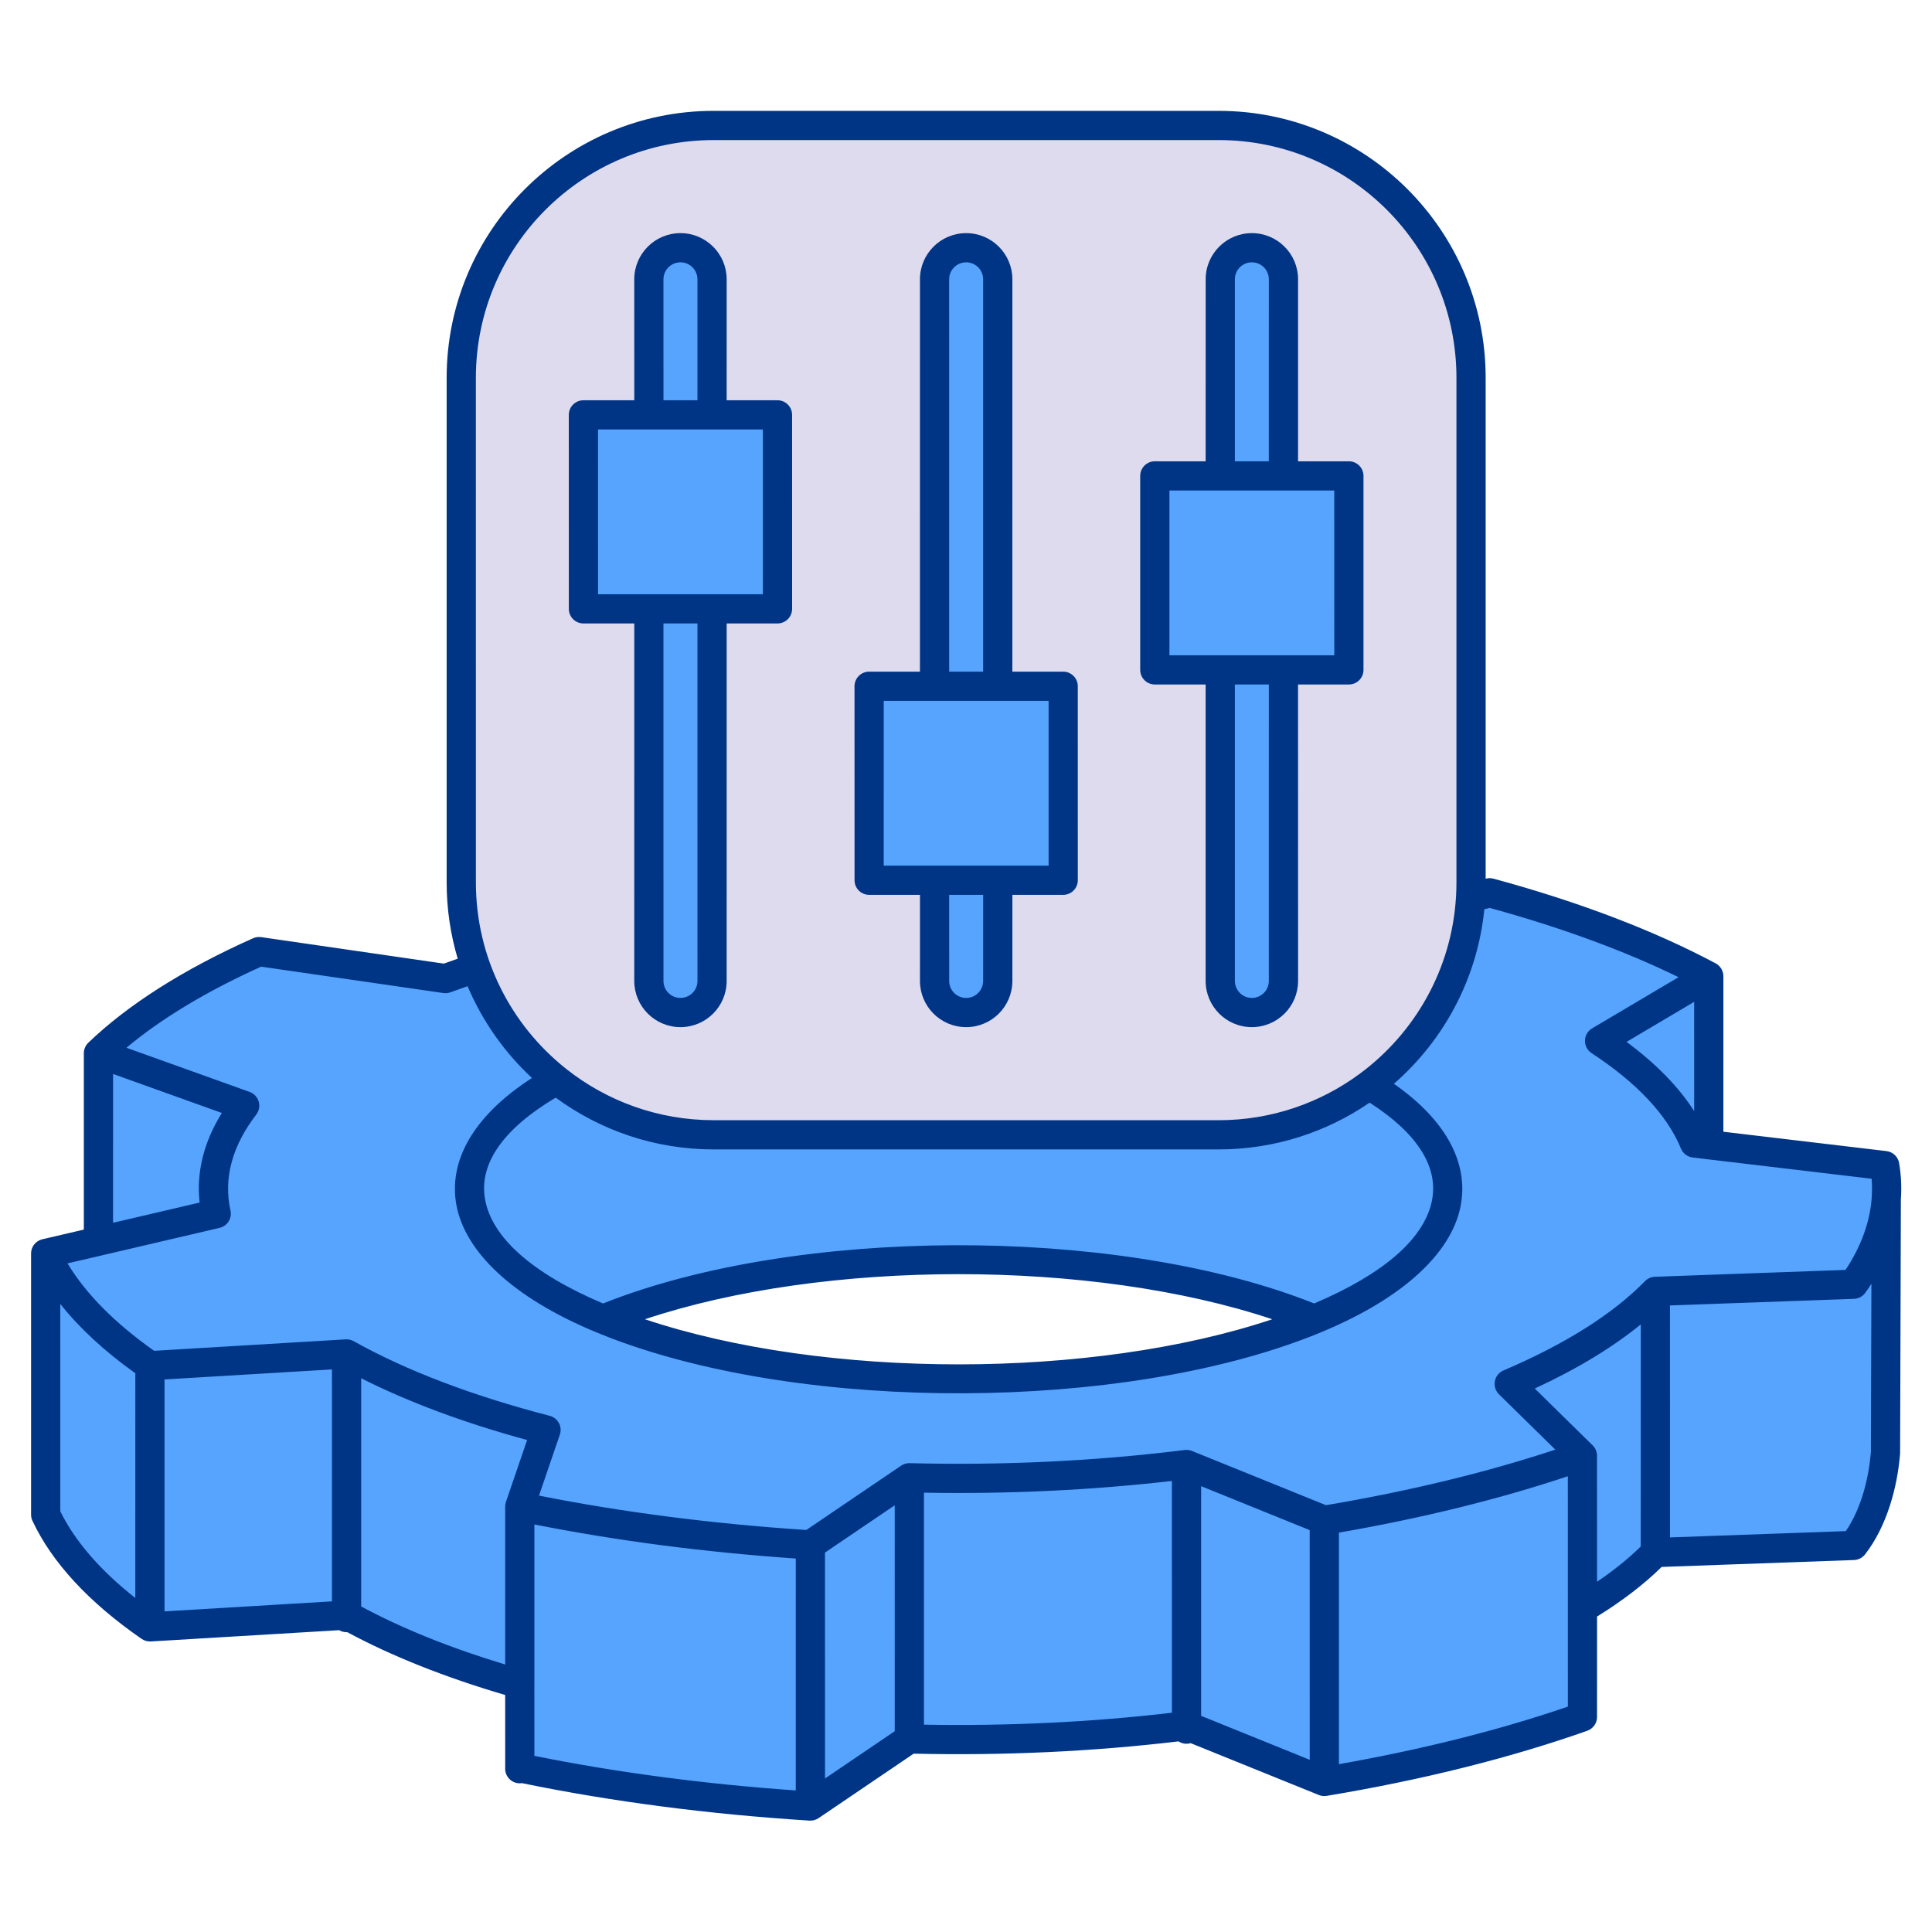 <svg xmlns="http://www.w3.org/2000/svg" xmlns:xlink="http://www.w3.org/1999/xlink" width="500" zoomAndPan="magnify" viewBox="0 0 375 375" height="500" preserveAspectRatio="xMidYMid meet" version="1.0"><defs><clipPath id="43ffcea860"><path d="M 6.027 21 L 369.027 21 L 369.027 354 L 6.027 354 Z M 6.027 21 " clip-rule="nonzero"/></clipPath></defs><path fill="#57a4fe" d="M 8.863 243.297 L 41.965 235.57 C 40.391 228.504 42.262 221.391 47.488 214.602 L 19.105 204.426 C 26.605 197.219 37.145 190.555 50.273 184.695 L 86.461 189.941 C 88.395 189.223 90.379 188.531 92.406 187.863 C 95.527 196.508 101.008 204.027 108.078 209.641 C 82.758 223.777 85.852 243.238 117.023 256.059 C 117.859 256.406 118.719 256.746 119.598 257.078 C 157.031 271.344 217.195 271.102 253.879 256.555 C 254.289 256.391 254.695 256.23 255.09 256.059 C 285.676 243.48 289.121 224.609 265.719 210.613 C 276.984 202.234 284.543 189.141 285.438 174.266 L 289.137 173.281 C 305.527 177.723 319.898 183.199 331.668 189.488 L 310.469 202.035 C 319.766 208.133 326.02 214.855 328.891 221.852 L 365.82 226.238 C 366.176 228.391 366.273 230.555 366.117 232.707 C 365.707 238.301 363.574 243.863 359.75 249.27 L 321.305 250.652 C 314.836 257.277 305.211 263.371 292.93 268.609 L 307.145 282.562 C 292.348 287.785 275.41 292.016 257.043 295.078 L 230.293 284.258 C 212.934 286.418 194.688 287.289 176.492 286.82 L 157.289 299.848 C 137.555 298.605 118.492 296.098 100.879 292.422 L 105.977 277.539 C 90.797 273.621 77.66 268.609 67.262 262.789 L 29.098 265.074 C 19.289 258.297 12.457 250.941 8.863 243.297 Z M 8.863 243.297 " fill-opacity="1" fill-rule="evenodd"/><path fill="#57a4fe" d="M 19.105 204.426 L 19.105 240.906 L 41.965 235.57 C 40.391 228.504 42.262 221.391 47.488 214.602 Z M 19.105 204.426 " fill-opacity="1" fill-rule="evenodd"/><path fill="#dedbef" d="M 92.406 187.863 C 90.543 182.684 89.523 177.098 89.523 171.281 L 89.523 73.328 C 89.523 46.293 111.48 24.348 138.527 24.348 L 236.523 24.348 C 263.57 24.348 285.527 46.293 285.527 73.328 L 285.527 171.281 C 285.527 172.289 285.492 173.281 285.438 174.266 C 284.543 189.141 276.984 202.234 265.719 210.613 C 257.566 216.672 247.465 220.258 236.523 220.258 L 138.527 220.258 C 127.02 220.258 116.438 216.289 108.078 209.641 C 101.008 204.027 95.527 196.508 92.406 187.863 Z M 181.395 170.848 L 168.688 170.848 L 168.688 133.199 L 181.395 133.199 L 181.395 54.211 C 181.395 50.828 184.145 48.078 187.527 48.078 C 190.906 48.078 193.656 50.828 193.656 54.211 L 193.656 133.199 L 206.363 133.199 L 206.363 170.848 L 193.656 170.848 L 193.656 190.402 C 193.656 193.781 190.906 196.531 187.527 196.531 C 184.145 196.531 181.395 193.781 181.395 190.402 Z M 236.848 130.023 L 224.145 130.023 L 224.145 92.371 L 236.848 92.371 L 236.848 54.211 C 236.848 50.828 239.594 48.078 242.98 48.078 C 246.363 48.078 249.109 50.828 249.109 54.211 L 249.109 92.371 L 261.812 92.371 L 261.812 130.023 L 249.109 130.023 L 249.109 190.402 C 249.109 193.781 246.363 196.531 242.98 196.531 C 239.594 196.531 236.848 193.781 236.848 190.402 Z M 125.941 118.172 L 113.238 118.172 L 113.238 80.523 L 125.941 80.523 L 125.941 54.211 C 125.941 50.828 128.688 48.078 132.074 48.078 C 135.457 48.078 138.203 50.828 138.203 54.211 L 138.203 80.523 L 150.906 80.523 L 150.906 118.172 L 138.203 118.172 L 138.203 190.402 C 138.203 193.781 135.457 196.531 132.074 196.531 C 128.688 196.531 125.941 193.781 125.941 190.402 Z M 125.941 118.172 " fill-opacity="1" fill-rule="evenodd"/><path fill="#57a4fe" d="M 193.656 170.848 L 193.656 190.402 C 193.656 193.781 190.906 196.531 187.527 196.531 C 184.145 196.531 181.395 193.781 181.395 190.402 L 181.395 170.848 Z M 193.656 170.848 " fill-opacity="1" fill-rule="evenodd"/><path fill="#57a4fe" d="M 168.688 133.199 L 206.355 133.199 L 206.355 170.848 L 168.688 170.848 Z M 168.688 133.199 " fill-opacity="1" fill-rule="evenodd"/><path fill="#57a4fe" d="M 181.395 133.199 L 181.395 54.211 C 181.395 50.828 184.145 48.078 187.527 48.078 C 190.906 48.078 193.656 50.828 193.656 54.211 L 193.656 133.199 Z M 181.395 133.199 " fill-opacity="1" fill-rule="evenodd"/><path fill="#57a4fe" d="M 224.145 92.371 L 261.812 92.371 L 261.812 130.023 L 224.145 130.023 Z M 224.145 92.371 " fill-opacity="1" fill-rule="evenodd"/><path fill="#57a4fe" d="M 236.848 92.371 L 236.848 54.211 C 236.848 50.828 239.594 48.078 242.98 48.078 C 246.363 48.078 249.109 50.828 249.109 54.211 L 249.109 92.371 Z M 236.848 92.371 " fill-opacity="1" fill-rule="evenodd"/><path fill="#57a4fe" d="M 249.109 130.023 L 249.109 190.402 C 249.109 193.781 246.363 196.531 242.98 196.531 C 239.594 196.531 236.848 193.781 236.848 190.402 L 236.848 130.023 Z M 249.109 130.023 " fill-opacity="1" fill-rule="evenodd"/><path fill="#57a4fe" d="M 138.203 118.172 L 138.203 190.402 C 138.203 193.781 135.457 196.531 132.074 196.531 C 128.688 196.531 125.941 193.781 125.941 190.402 L 125.941 118.172 Z M 138.203 118.172 " fill-opacity="1" fill-rule="evenodd"/><path fill="#57a4fe" d="M 113.238 80.523 L 150.906 80.523 L 150.906 118.172 L 113.238 118.172 Z M 113.238 80.523 " fill-opacity="1" fill-rule="evenodd"/><path fill="#57a4fe" d="M 125.941 80.523 L 125.941 54.211 C 125.941 50.828 128.688 48.078 132.074 48.078 C 135.457 48.078 138.203 50.828 138.203 54.211 L 138.203 80.523 Z M 125.941 80.523 " fill-opacity="1" fill-rule="evenodd"/><path fill="#57a4fe" d="M 331.668 189.488 L 331.668 222.184 L 328.891 221.852 C 326.02 214.855 319.766 208.133 310.469 202.035 Z M 331.668 189.488 " fill-opacity="1" fill-rule="evenodd"/><path fill="#57a4fe" d="M 366.117 232.707 L 365.969 282.004 C 365.48 287.871 363.715 294.887 359.75 299.961 L 321.305 301.344 C 317.594 305.148 312.84 308.777 307.145 312.164 L 307.145 282.562 L 292.93 268.609 C 305.211 263.371 314.836 257.277 321.305 250.652 L 359.75 249.27 C 363.574 243.863 365.707 238.301 366.117 232.707 Z M 366.117 232.707 " fill-opacity="1" fill-rule="evenodd"/><path fill="#57a4fe" d="M 307.145 282.562 L 307.145 333.262 C 292.348 338.484 275.41 342.715 257.043 345.773 L 230.293 334.945 L 230.293 284.258 L 257.043 295.078 C 275.41 292.016 292.348 287.785 307.145 282.562 Z M 307.145 282.562 " fill-opacity="1" fill-rule="evenodd"/><path fill="#57a4fe" d="M 100.879 326.855 C 87.848 323.16 76.477 318.648 67.262 313.488 L 67.262 262.789 C 77.66 268.609 90.797 273.621 105.977 277.539 L 100.879 292.422 Z M 100.879 326.855 " fill-opacity="1" fill-rule="evenodd"/><path fill="#57a4fe" d="M 67.262 313.488 L 29.098 315.77 C 19.289 308.996 12.457 301.641 8.863 293.992 L 8.863 243.297 C 12.457 250.941 19.289 258.297 29.098 265.074 L 67.262 262.789 Z M 67.262 313.488 " fill-opacity="1" fill-rule="evenodd"/><path fill="#57a4fe" d="M 230.293 334.945 C 212.934 337.117 194.688 337.988 176.492 337.52 L 176.492 286.82 C 194.688 287.289 212.934 286.418 230.293 284.258 Z M 230.293 334.945 " fill-opacity="1" fill-rule="evenodd"/><path fill="#57a4fe" d="M 176.492 337.52 L 157.289 350.543 C 137.555 349.305 118.492 346.797 100.879 343.117 L 100.879 292.422 C 118.492 296.098 137.555 298.605 157.289 299.848 L 176.492 286.82 Z M 176.492 337.52 " fill-opacity="1" fill-rule="evenodd"/><path fill="#57a4fe" d="M 117.023 256.059 C 85.852 243.238 82.758 223.777 108.078 209.641 C 116.438 216.289 127.02 220.258 138.527 220.258 L 236.523 220.258 C 247.465 220.258 257.566 216.672 265.719 210.613 C 289.121 224.609 285.676 243.48 255.09 256.059 C 254.254 255.719 253.398 255.379 252.52 255.047 C 215.09 240.781 154.918 241.02 118.242 255.57 C 117.832 255.734 117.43 255.895 117.023 256.059 Z M 117.023 256.059 " fill-opacity="1" fill-rule="evenodd"/><g clip-path="url(#43ffcea860)"><path fill="#003586" d="M 6.031 294 L 6.031 243.305 C 6.035 242.875 6.125 242.449 6.312 242.07 C 6.688 241.305 7.383 240.738 8.219 240.543 C 8.219 240.543 11.688 239.734 16.273 238.664 L 16.273 204.43 C 16.273 203.648 16.598 202.914 17.145 202.387 C 24.852 194.992 35.641 188.125 49.121 182.113 C 49.617 181.898 50.152 181.82 50.688 181.895 C 50.688 181.895 86.164 187.035 86.156 187.039 C 87.039 186.715 87.934 186.395 88.844 186.082 C 87.445 181.391 86.695 176.426 86.695 171.285 L 86.695 73.332 C 86.699 44.734 109.918 21.516 138.527 21.516 L 236.531 21.516 C 265.141 21.516 288.367 44.734 288.367 73.332 L 288.367 170.559 L 288.41 170.547 C 288.895 170.418 289.398 170.418 289.883 170.547 C 306.5 175.059 321.07 180.617 333 186.984 C 333.008 186.988 333.008 186.988 333.004 186.988 C 333.898 187.465 334.484 188.387 334.512 189.426 C 334.512 189.449 334.512 189.469 334.512 189.492 L 334.508 219.668 L 366.16 223.426 C 367.414 223.574 368.418 224.535 368.625 225.781 C 369.016 228.129 369.121 230.477 368.957 232.82 C 368.957 232.82 368.809 282.012 368.812 282.016 C 368.809 282.09 368.805 282.168 368.805 282.238 C 368.801 282.242 368.801 282.242 368.801 282.246 C 368.27 288.613 366.289 296.203 361.996 301.715 C 361.48 302.375 360.699 302.773 359.863 302.801 C 359.863 302.801 322.523 304.145 322.527 304.141 C 319.109 307.5 314.91 310.723 309.988 313.77 L 309.984 333.266 C 309.988 334.465 309.223 335.539 308.09 335.941 C 293.152 341.215 276.07 345.488 257.52 348.574 C 257 348.664 256.465 348.605 255.988 348.41 C 255.988 348.41 236.246 340.418 231.117 338.348 C 230.859 338.422 230.59 338.465 230.301 338.465 C 229.727 338.465 229.195 338.293 228.742 338 C 212.113 339.98 194.703 340.789 177.344 340.383 L 158.887 352.898 C 158.363 353.25 157.75 353.418 157.113 353.379 C 137.621 352.152 118.77 349.695 101.312 346.109 C 101.18 346.133 101.031 346.141 100.887 346.141 C 99.324 346.141 98.051 344.871 98.055 343.305 L 98.051 343.18 C 98.051 343.145 98.051 343.113 98.059 343.078 L 98.055 329 C 86.344 325.555 76.008 321.441 67.41 316.805 C 67.363 316.805 67.312 316.805 67.266 316.805 C 66.746 316.805 66.258 316.668 65.84 316.418 L 29.273 318.605 C 28.637 318.641 28.012 318.465 27.488 318.105 C 17.199 310.996 10.066 303.23 6.305 295.203 C 6.121 294.828 6.035 294.418 6.031 294 Z M 11.703 253.102 L 11.707 293.352 C 14.59 299.203 19.508 304.84 26.262 310.168 L 26.266 266.551 C 20.266 262.27 15.395 257.758 11.703 253.102 Z M 19.703 243.688 C 15.867 244.578 13.105 245.223 13.105 245.223 C 16.672 251.152 22.344 256.844 29.918 262.191 C 29.918 262.191 67.098 259.969 67.098 259.969 C 67.156 259.965 67.219 259.961 67.27 259.961 C 67.762 259.965 68.238 260.094 68.656 260.324 C 78.871 266.043 91.781 270.945 106.688 274.805 C 107.457 275.004 108.102 275.508 108.477 276.203 C 108.859 276.898 108.922 277.715 108.664 278.465 C 108.664 278.465 104.621 290.297 104.621 290.297 C 120.93 293.539 138.426 295.785 156.508 296.965 L 174.91 284.484 C 175.371 284.168 175.93 283.996 176.5 283.996 C 176.527 283.996 176.555 283.996 176.574 284 C 194.617 284.461 212.727 283.598 229.941 281.445 C 229.941 281.445 229.941 281.445 229.953 281.445 C 230.062 281.43 230.184 281.426 230.305 281.426 C 230.676 281.426 231.027 281.496 231.363 281.629 C 231.363 281.629 257.371 292.156 257.371 292.156 C 273.504 289.434 288.5 285.801 301.887 281.371 L 290.949 270.633 C 290.277 269.969 289.977 269.016 290.156 268.086 C 290.32 267.156 290.953 266.375 291.82 266.004 C 303.703 260.941 313.027 255.082 319.285 248.676 C 319.777 248.164 320.461 247.848 321.211 247.82 C 321.211 247.82 358.223 246.488 358.223 246.488 C 361.234 241.91 362.953 237.227 363.297 232.508 C 363.297 232.508 363.297 232.508 363.289 232.504 C 363.387 231.27 363.379 230.031 363.285 228.797 L 331.633 225.039 C 331.43 225.035 331.234 225.012 331.039 224.969 L 328.562 224.672 C 327.539 224.555 326.66 223.887 326.27 222.934 C 323.574 216.371 317.645 210.129 308.918 204.406 C 308.105 203.871 307.621 202.953 307.641 201.973 C 307.664 200.996 308.188 200.098 309.031 199.602 C 309.031 199.602 325.801 189.672 325.801 189.672 C 315.293 184.535 302.945 180.008 289.133 176.219 L 288.109 176.492 C 286.758 189.969 280.238 201.93 270.555 210.363 C 281.141 217.734 285.211 226.305 283.426 234.48 C 281.531 243.137 272.648 251.914 256.184 258.688 C 255.77 258.859 255.355 259.027 254.934 259.195 C 217.691 273.969 156.598 274.215 118.594 259.738 C 117.691 259.395 116.812 259.043 115.953 258.691 C 99.148 251.777 90.203 242.742 88.582 233.863 C 87.051 225.488 91.695 216.691 103.254 209.238 C 97.926 204.285 93.633 198.219 90.754 191.418 C 89.641 191.809 88.535 192.203 87.449 192.602 C 87.008 192.77 86.523 192.816 86.062 192.75 C 86.062 192.75 50.688 187.629 50.688 187.629 C 40.141 192.391 31.34 197.68 24.547 203.367 L 48.457 211.941 C 49.305 212.246 49.957 212.941 50.211 213.809 C 50.461 214.68 50.297 215.621 49.742 216.336 C 45.098 222.379 43.34 228.676 44.738 234.957 C 45.082 236.477 44.129 237.98 42.613 238.332 C 42.613 238.332 28.52 241.625 19.809 243.66 C 19.777 243.668 19.742 243.676 19.703 243.688 Z M 64.43 265.805 L 31.938 267.75 L 31.938 312.766 L 64.434 310.824 Z M 21.949 208.457 L 21.945 237.34 C 30.051 235.449 38.742 233.414 38.742 233.414 C 38.098 227.57 39.523 221.711 43.059 216.027 Z M 282.613 174.051 C 282.668 173.137 282.695 172.215 282.695 171.285 L 282.695 73.328 C 282.695 47.863 262.008 27.184 236.531 27.188 L 138.531 27.188 C 113.055 27.188 92.367 47.863 92.367 73.332 L 92.371 171.289 C 92.367 185.898 99.18 198.934 109.797 207.391 C 109.832 207.418 109.859 207.445 109.898 207.477 C 117.773 213.707 127.723 217.43 138.531 217.43 L 236.531 217.434 C 246.812 217.43 256.301 214.066 263.98 208.379 C 264.02 208.355 264.047 208.328 264.086 208.301 C 274.66 200.422 281.75 188.125 282.605 174.152 C 282.609 174.117 282.613 174.086 282.613 174.051 Z M 328.832 194.461 C 323.68 197.512 315.715 202.23 315.715 202.23 C 321.465 206.477 325.855 211 328.836 215.66 Z M 363.137 281.883 L 363.238 249.184 C 362.867 249.762 362.484 250.336 362.074 250.906 C 361.562 251.629 360.75 252.074 359.859 252.105 C 359.859 252.105 331.305 253.133 324.141 253.387 L 324.148 298.41 C 332.914 298.098 358.281 297.188 358.273 297.188 C 361.34 292.684 362.715 286.84 363.137 281.883 Z M 309.988 307.016 C 313.219 304.82 316.059 302.539 318.465 300.18 L 318.477 257.066 C 313 261.531 306.102 265.723 297.902 269.512 L 309.137 280.547 C 309.68 281.074 309.988 281.801 309.98 282.57 Z M 304.32 331.25 L 304.316 286.539 C 290.949 291 275.988 294.691 259.891 297.48 L 259.887 342.422 C 276.035 339.574 291.016 335.816 304.32 331.25 Z M 233.141 333.047 C 237.477 334.801 248.695 339.34 254.219 341.574 L 254.211 296.996 C 249.875 295.242 238.684 290.711 233.141 288.465 Z M 103.727 340.812 C 119.676 344.027 136.773 346.289 154.457 347.523 L 154.461 302.508 C 136.793 301.293 119.703 299.066 103.723 295.898 L 103.723 326.809 C 103.727 326.844 103.727 326.883 103.719 326.922 Z M 160.133 345.203 L 173.668 336.023 L 173.664 292.18 L 160.129 301.355 Z M 179.34 334.754 C 195.605 335.051 211.875 334.27 227.465 332.441 L 227.461 287.453 C 211.863 289.25 195.594 290.02 179.336 289.73 Z M 70.105 311.816 C 78.008 316.074 87.422 319.863 98.055 323.078 L 98.055 292.43 C 98.051 292.113 98.105 291.805 98.203 291.512 C 98.203 291.512 102.312 279.508 102.312 279.508 C 90.074 276.172 79.211 272.125 70.105 267.52 Z M 255.078 253 C 268.547 247.285 276.305 240.504 277.891 233.27 C 279.352 226.547 275.082 219.949 265.84 214.02 C 257.504 219.746 247.402 223.102 236.535 223.102 L 138.531 223.102 C 127.055 223.102 116.449 219.367 107.859 213.051 C 97.711 219.098 92.887 225.887 94.16 232.844 C 95.516 240.246 103.336 247.184 117.047 253.004 C 117.102 252.984 117.156 252.961 117.203 252.945 C 154.445 238.168 215.531 237.918 253.535 252.398 C 254.062 252.598 254.57 252.801 255.078 253 Z M 125.184 256.066 C 160.18 267.762 212.098 267.723 246.945 256.066 C 211.949 244.375 160.035 244.418 125.184 256.066 Z M 234.012 132.859 L 224.152 132.859 C 222.582 132.859 221.316 131.59 221.312 130.023 L 221.312 92.371 C 221.316 90.809 222.582 89.539 224.148 89.535 L 234.016 89.539 L 234.02 54.215 C 234.016 49.266 238.035 45.25 242.988 45.25 C 247.934 45.25 251.953 49.266 251.953 54.215 L 251.953 89.539 L 261.82 89.539 C 263.383 89.539 264.656 90.809 264.652 92.371 L 264.652 130.023 C 264.656 131.59 263.383 132.859 261.816 132.859 L 251.949 132.859 L 251.957 190.402 C 251.957 195.352 247.934 199.371 242.98 199.367 C 238.039 199.371 234.02 195.352 234.012 190.406 Z M 236.852 95.207 L 226.988 95.207 L 226.984 127.188 L 249.117 127.188 L 258.984 127.191 L 258.98 95.207 Z M 246.277 89.535 L 246.281 54.211 C 246.281 52.395 244.805 50.918 242.98 50.918 C 241.164 50.918 239.688 52.395 239.688 54.211 L 239.688 89.539 Z M 239.688 132.859 L 239.691 190.402 C 239.691 192.223 241.168 193.695 242.984 193.699 C 244.797 193.699 246.277 192.223 246.277 190.402 L 246.281 132.859 Z M 178.566 173.688 L 168.699 173.688 C 167.133 173.688 165.859 172.418 165.867 170.855 L 165.859 133.203 C 165.863 131.637 167.129 130.367 168.699 130.367 L 178.559 130.367 L 178.562 54.215 C 178.562 49.266 182.582 45.25 187.535 45.25 C 192.48 45.25 196.5 49.266 196.5 54.215 L 196.496 130.367 L 206.363 130.367 C 207.93 130.367 209.203 131.637 209.199 133.203 L 209.203 170.855 C 209.199 172.418 207.93 173.688 206.367 173.688 L 196.504 173.688 L 196.5 190.402 C 196.5 195.352 192.484 199.367 187.531 199.367 C 182.582 199.371 178.566 195.352 178.562 190.402 Z M 181.402 136.039 L 171.535 136.039 L 171.531 168.016 L 193.656 168.02 L 203.531 168.02 L 203.531 136.039 Z M 190.828 130.367 L 190.828 54.211 C 190.828 52.395 189.352 50.918 187.527 50.918 C 185.711 50.918 184.234 52.395 184.23 54.211 L 184.234 130.367 Z M 184.234 173.688 L 184.238 190.406 C 184.238 192.223 185.711 193.699 187.527 193.699 C 189.355 193.699 190.82 192.223 190.828 190.402 L 190.832 173.688 Z M 123.113 121.012 L 113.242 121.012 C 111.68 121.012 110.406 119.742 110.41 118.176 L 110.406 80.523 C 110.406 78.961 111.676 77.691 113.246 77.691 L 123.113 77.691 L 123.109 54.215 C 123.109 49.266 127.129 45.25 132.078 45.25 C 137.027 45.25 141.043 49.266 141.047 54.215 L 141.043 77.691 L 150.91 77.691 C 152.477 77.691 153.746 78.961 153.746 80.523 L 153.75 118.176 C 153.746 119.742 152.48 121.012 150.91 121.012 L 141.047 121.012 L 141.043 190.402 C 141.047 195.352 137.027 199.367 132.078 199.367 C 127.133 199.367 123.109 195.352 123.109 190.402 Z M 125.949 83.359 L 116.078 83.359 L 116.082 115.344 L 138.207 115.34 L 148.074 115.344 L 148.078 83.359 Z M 135.375 77.691 L 135.375 54.211 C 135.375 52.395 133.898 50.918 132.082 50.918 C 130.258 50.918 128.777 52.395 128.777 54.211 L 128.781 77.691 Z M 128.777 121.012 L 128.781 190.406 C 128.781 192.223 130.258 193.699 132.078 193.695 C 133.898 193.699 135.379 192.223 135.379 190.406 L 135.375 121.012 Z M 128.777 121.012 " fill-opacity="1" fill-rule="evenodd"/></g></svg>